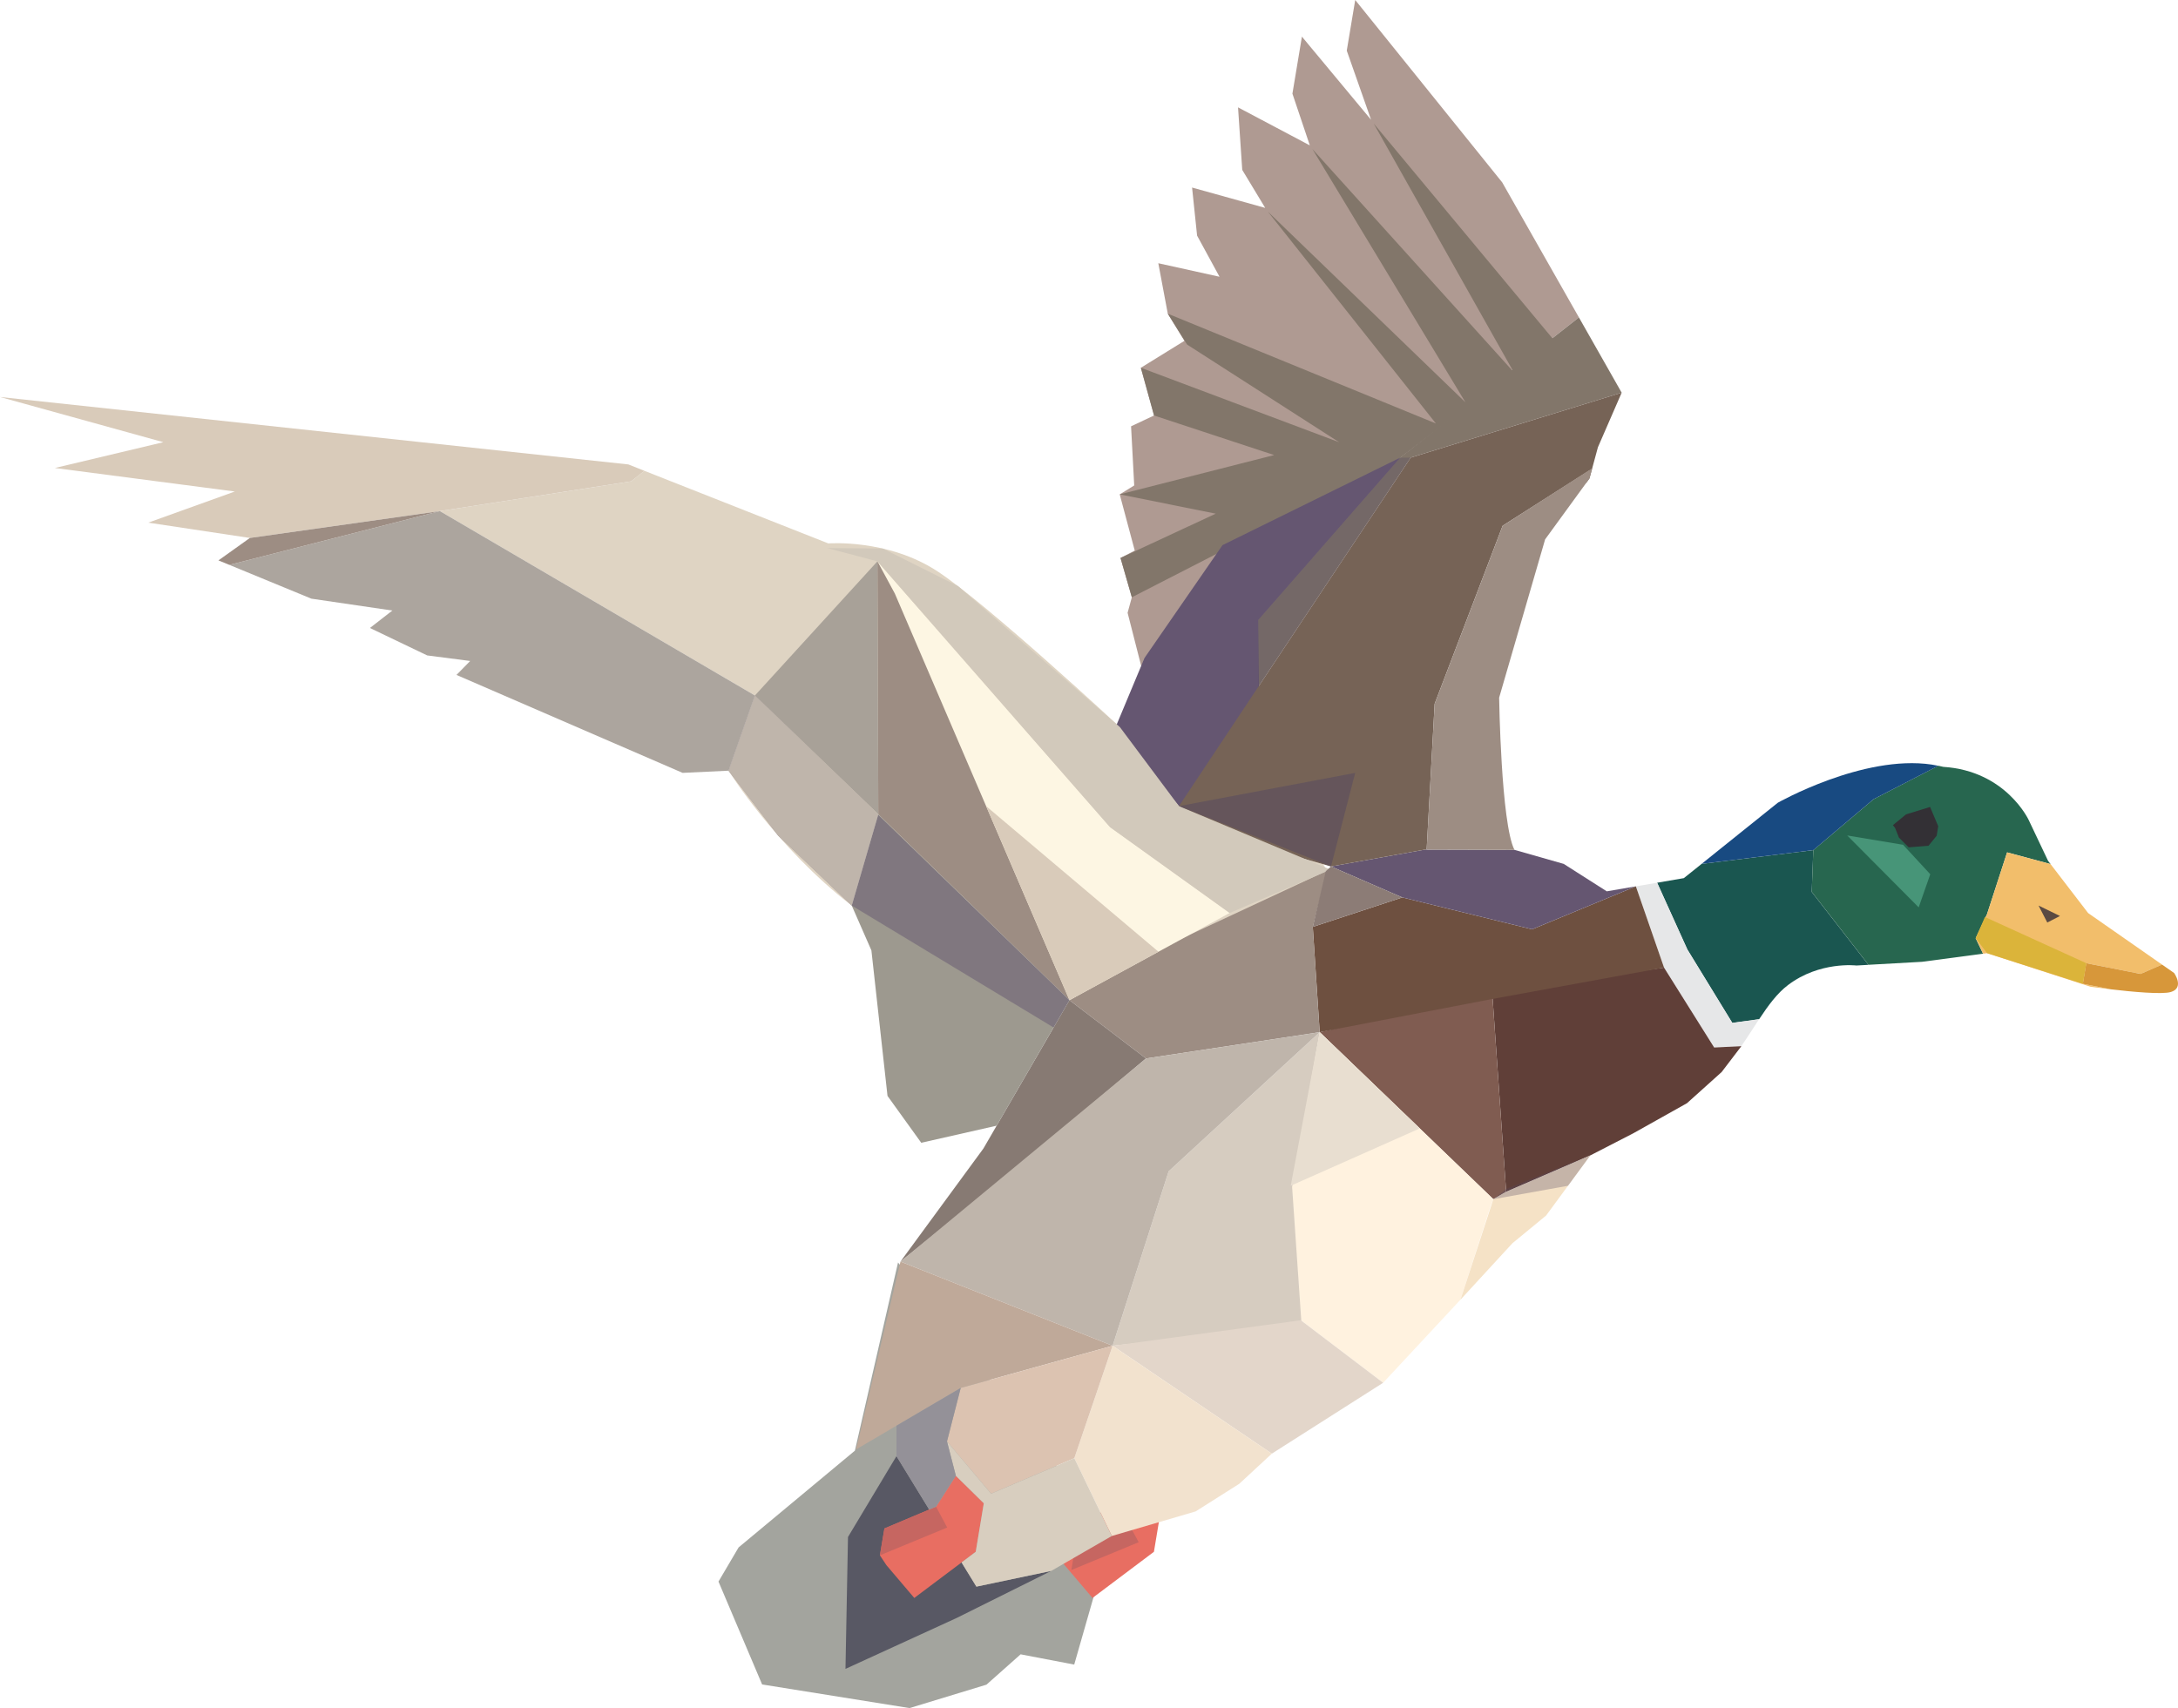 <?xml version="1.0" encoding="utf-8"?>
<!-- Generator: Adobe Illustrator 15.1.0, SVG Export Plug-In . SVG Version: 6.00 Build 0)  -->
<!DOCTYPE svg PUBLIC "-//W3C//DTD SVG 1.1//EN" "http://www.w3.org/Graphics/SVG/1.1/DTD/svg11.dtd">
<svg version="1.1" id="Layer_1" xmlns="http://www.w3.org/2000/svg" xmlns:xlink="http://www.w3.org/1999/xlink" x="0px" y="0px"
	 width="198.272px" height="155.531px" viewBox="-49.568 -38.883 198.272 155.531"
	 enable-background="new -49.568 -38.883 198.272 155.531" xml:space="preserve">
<g>
	<polygon fill="#A3A49E" points="32.184,76.074 28.257,93.209 17.669,102.02 15.839,105.129 19.811,114.498 33.231,116.649 
		40.233,114.516 43.343,111.754 48.223,112.688 51.586,100.942 	"/>
	<g>
		<g>
			<polygon fill="#E86E62" points="53.67,95.5 56.213,98 55.479,102.418 49.887,106.621 47.348,103.633 46.759,102.74 
				47.167,100.293 51.869,98.311 			"/>
			<polygon fill="#C66661" points="53.073,99.651 54.09,101.547 47.962,104.078 48.37,101.629 			"/>
		</g>
		<g>
			<polygon fill="#AF9A92" points="94.168,-9.98 87.182,-22.279 73.803,-38.883 73.033,-34.271 75.246,-27.976 68.951,-35.547 
				68.086,-30.355 69.67,-25.646 63.135,-29.107 63.518,-23.414 65.608,-19.953 58.951,-21.806 59.408,-17.429 61.449,-13.683 
				55.877,-14.914 56.74,-10.32 58.254,-7.847 54.289,-5.396 55.49,-1.049 53.397,-0.066 53.684,5.321 52.364,6.133 53.733,11.25 
				52.436,11.922 53.467,15.504 53.082,16.916 54.336,21.826 54.619,21.031 			"/>
			<polygon fill="#A38368" points="54.336,21.826 52.381,27.324 54.426,22.182 			"/>
			<polygon fill="#A38368" points="94.172,-9.982 97.783,-3.631 97.783,-3.631 			"/>
			<polygon fill="#82766A" points="78.85,2.787 98.059,-3.127 94.168,-9.98 54.619,21.031 54.336,21.826 54.426,22.182 
				52.381,27.324 57.758,34.52 			"/>
			<polygon fill="#A38368" points="98.059,-3.127 97.776,-3.629 97.776,-3.629 			"/>
			<polygon fill="#82766A" points="91.893,-7.91 75.483,-27.638 88.225,-5.008 69.908,-25.308 83.84,-2.244 65.848,-19.617 
				81.147,-0.322 56.74,-10.32 58.496,-7.51 72.344,1.387 54.289,-5.396 55.49,-1.049 66.422,2.553 52.364,6.133 61.108,7.889 
				52.436,11.922 53.467,15.504 77.176,3.346 			"/>
			<line fill="none" x1="76.248" y1="3.287" x2="64.119" y2="13.574"/>
			<path fill="#DFD4C3" d="M70.889,39.811l-7.777-2.207l-5.355-3.082l-5.377-7.197c0,0-12.056-11.197-16.595-14.178
				c-4.541-2.984-9.945-2.547-9.945-2.547L9.094,3.987L7.893,4.946L-9.525,7.656l28.68,16.791l-2.4,6.848
				c0,0,4.355,6.986,11.209,12.281l2.42-8.307l17.4,16.922l23.449-11.793L70.889,39.811z"/>
			<polygon fill="#D9CBBA" points="7.895,4.944 9.096,3.987 7.632,3.406 -49.568,-2.734 -34.698,1.381 -44.573,3.731 -28.191,5.873 
				-36.07,8.707 -26.82,10.102 -9.523,7.656 			"/>
			<path fill="#1A5650" d="M115.506,38.526l-10.17,1.254l-1.619,1.297l-2.43,0.418l2.754,6.084l4.09,6.68l2.441-0.334
				c0.834-1.262,1.639-2.363,2.633-3.115c2.883-2.186,6.223-1.777,6.223-1.777l1.1-0.061l-5.166-6.641L115.506,38.526z"/>
			<path fill="#27664F" d="M130.959,47.957l-0.672-1.408l1.033-2.197l1.826-5.621l3.957,1.066l-0.229-0.299l-1.754-3.699
				c0,0-2.063-4.492-7.785-4.855c-0.145-0.041-0.295-0.068-0.447-0.102l-5.893,3.043l-5.49,4.637l-0.143,3.805l5.166,6.641
				l4.879-0.273L130.959,47.957z"/>
			<polygon fill="#655671" points="57.758,34.52 65.19,38.35 64.975,17.574 77.908,2.783 61.721,10.756 54.619,21.031 
				51.901,27.541 			"/>
			<polyline fill="#333035" points="122.75,36.252 123.948,35.27 126.135,34.596 126.877,36.35 126.735,37.217 125.99,38.131 
				124.188,38.272 123.299,37.385 122.949,36.506 			"/>
			<g>
				<g>
					<path fill="#F2BE6B" d="M140.354,48.823l4.947,0.977l1.949-0.852l-6.727-4.691l-3.42-4.457l-3.957-1.066l-1.826,5.621
						l-1.033,2.197l0.672,1.408l0.361-0.049l9.416,3.053c0,0,0.791,0.111,1.859,0.238l-2.553-0.502L140.354,48.823z"/>
					<path fill="#D7973A" d="M148.352,49.715l-1.104-0.768l-1.949,0.852l-4.947-0.977l-0.313,1.877l2.553,0.502
						c1.895,0.223,4.672,0.488,5.469,0.242C149.313,51.061,148.352,49.715,148.352,49.715z"/>
				</g>
				<polygon fill="#DBB43A" points="131.321,47.908 130.287,46.549 131.129,44.617 140.354,48.823 140.041,50.698 				"/>
			</g>
			<polygon fill="#5A4A42" points="136.008,43.574 137.959,44.524 136.805,45.119 			"/>
			<path fill="none" d="M63.112,37.602l8.486,2.412l8.553-1.539l8.143,0.025c-1.223-2.424-1.391-13.859-1.391-13.859l4.186-14.414
				l4.039-5.547l0.77-2.838l2.162-4.969L87.184-22.279L73.803-38.883l-0.77,4.611l2.209,6.295l-6.291-7.57l-0.867,5.191l1.584,4.709
				l-6.535-3.461l0.383,5.695l2.09,3.459l-6.654-1.854l0.457,4.375l2.043,3.746l-5.572-1.229l0.863,4.594l1.514,2.471l-3.963,2.453
				l1.203,4.348l-2.096,0.982l0.289,5.385l-1.32,0.813l1.369,5.119l-1.295,0.672l1.031,3.582l-0.393,1.412l1.344,5.266l-2.043,5.141
				l5.377,7.197L63.112,37.602z"/>
			<path fill="#E6E7E8" d="M104.041,47.578l-2.754-6.084l-1.938,0.33l2.564,7.396l4.563,7.277l2.477-0.121
				c0.586-0.852,1.105-1.682,1.617-2.455l-2.441,0.334L104.041,47.578z"/>
			<path fill="#184A81" d="M126.274,30.735c-6.244-0.924-14.002,3.477-14.002,3.477l-6.938,5.568l10.17-1.254l5.488-4.637
				l5.895-3.041C126.686,30.803,126.481,30.768,126.274,30.735z"/>
			<polygon fill="#603F38" points="108.955,56.379 106.479,56.498 101.916,49.223 86.274,51.498 87.543,69.637 95.205,66.324 
				99.115,64.311 104.004,61.571 107.162,58.731 			"/>
			<polygon fill="#805C51" points="87.543,69.637 86.377,70.311 70.569,55.104 86.274,51.498 			"/>
			<polygon fill="#6E5040" points="101.916,49.223 99.35,41.824 89.905,45.737 78.092,42.834 69.94,45.516 70.569,55.104 
				86.25,52.086 			"/>
			<polygon fill="#9D8D83" points="70.569,55.104 69.94,45.516 71.237,40.397 55.108,47.928 47.788,52.188 54.754,57.498 			"/>
			<polygon fill="#877A73" points="47.788,52.188 39.956,65.696 32.405,75.992 41.993,68.254 54.754,57.498 			"/>
			<polygon fill="#FFF2DF" points="86.377,70.311 86.194,70.131 70.569,55.104 67.987,68.744 68.85,81.334 76.344,87.028 
				83.383,79.465 86.149,70.889 			"/>
			<polygon fill="#F5E2C6" points="95.205,66.324 91.18,71.799 88.112,74.324 83.383,79.465 86.377,70.311 87.543,69.637 			"/>
			<polygon fill="#D6CCC0" points="56.819,67.77 51.717,83.658 68.922,81.789 68.059,69.199 70.569,55.104 			"/>
			<polygon fill="#E3D6CA" points="66.211,93.481 51.717,83.658 68.85,81.334 76.344,87.028 			"/>
			<polygon fill="#BFB5AB" points="70.569,55.104 56.819,67.77 51.717,83.658 32.405,75.992 54.754,57.498 			"/>
			<polygon fill="#E8DED0" points="67.932,69.088 79.68,63.867 70.569,55.104 			"/>
			<polygon fill="#BFA999" points="32.405,75.992 28.366,93.096 37.889,87.5 51.717,83.658 			"/>
			<polygon fill="#655671" points="71.598,40.014 80.153,38.477 88.295,38.5 92.783,39.78 96.703,42.278 99.35,41.824 
				89.905,45.737 78.092,42.834 			"/>
			<polygon fill="#FDF6E3" points="62.377,44.25 51.487,36.436 30.307,12.231 47.788,52.188 			"/>
			<polygon fill="#9D8D83" points="47.788,52.188 30.387,35.266 30.307,12.231 31.891,15.162 			"/>
			<polygon fill="#A8A198" points="30.387,35.266 19.157,24.446 30.307,12.231 			"/>
			<polygon fill="#ACA59E" points="-9.523,7.656 -28.689,12.553 -21.224,15.629 -13.851,16.711 -15.892,18.299 -10.681,20.797 
				-6.765,21.303 -8.013,22.574 12.573,31.492 16.757,31.293 19.157,24.446 			"/>
			<polygon fill="#9D8D83" points="-28.689,12.553 -9.523,7.656 -26.82,10.102 -29.683,12.145 			"/>
			<polygon fill="#766356" points="87.221,8.99 95.139,3.942 94.799,5.131 95.127,4.68 95.897,1.842 98.059,-3.127 78.85,2.787 
				57.758,34.52 63.112,37.602 71.598,40.014 80.153,38.477 80.305,38.477 81.033,25.201 			"/>
			<path fill="#9D8D83" d="M86.905,24.643l4.186-14.414l4.039-5.547l0.25-0.928L87.223,8.99l-6.188,16.211l-0.729,13.275l7.99,0.025
				C87.073,36.076,86.905,24.643,86.905,24.643z"/>
			<polygon fill="#F2E2CE" points="51.717,83.658 48.233,93.893 51.643,100.979 59.276,98.74 63.254,96.221 66.211,93.481 			"/>
			<polygon fill="#DCC3B1" points="37.889,87.5 51.717,83.658 48.233,93.893 40.655,97.125 36.639,92.364 			"/>
			<polygon fill="#585864" points="46.132,104.158 39.317,105.59 32.042,93.707 27.628,101.071 27.399,113.08 37.509,108.449 			"/>
			<g>
				<polygon fill="#E86E62" points="37.448,95.5 39.991,98 39.257,102.418 33.663,106.621 31.124,103.633 30.534,102.74 
					30.944,100.293 35.645,98.311 				"/>
				<polygon fill="#C66661" points="35.645,98.311 36.659,100.209 30.534,102.74 30.944,100.293 				"/>
			</g>
			<polygon fill="#D8CEBF" points="51.643,100.979 48.233,93.893 40.655,97.125 36.639,92.364 37.448,95.5 39.991,98 
				39.257,102.418 37.968,103.391 39.317,105.59 46.132,104.158 			"/>
			<path fill="#DCC3B1" d="M51.643,100.979"/>
			<polygon fill="#949198" points="32.04,90.938 32.042,93.707 35.02,98.574 35.645,98.311 37.448,95.5 36.639,92.364 37.889,87.5 
							"/>
			<polygon fill="#D2C9BB" points="71.549,40.303 57.758,34.52 52.381,27.324 37.651,14.492 30.8,11.065 25.731,11.022 
				30.307,12.231 30.307,12.231 51.487,36.436 62.377,44.25 			"/>
			<polygon fill="#8C7C76" points="78.092,42.834 71.598,40.014 71.121,40.451 69.94,45.516 			"/>
			<path fill="#E2DCD7" d="M30.26,12.52"/>
			<polygon fill="#479578" points="118.592,37.192 123.674,38.039 126.151,40.721 125.098,43.739 			"/>
		</g>
		<polygon fill="#9D998F" points="30.387,35.266 27.968,43.574 29.759,47.656 31.225,60.906 34.296,65.174 41.163,63.617 
			47.788,52.188 		"/>
		<polygon opacity="0.3" fill="#554961" enable-background="new    " points="78.85,2.787 77.908,2.783 64.975,17.574 
			64.975,23.662 		"/>
		<polygon fill="#D9CBBA" points="40.202,34.52 55.891,47.778 47.788,52.188 		"/>
		<polygon opacity="0.5" fill="#554961" enable-background="new    " points="57.758,34.52 73.803,31.492 71.598,40.014 		"/>
		<polygon opacity="0.3" fill="#554961" enable-background="new    " points="95.205,66.324 93.176,69.088 86.377,70.311 
			87.543,69.381 		"/>
		<polygon opacity="0.5" fill="#655671" enable-background="new    " points="19.157,24.446 16.757,31.293 21.26,37.192 
			27.968,43.574 46.344,54.678 47.788,52.188 		"/>
	</g>
	<polygon fill="#BFB5AB" points="30.387,35.266 19.157,24.446 16.757,31.293 21.276,37.211 27.968,43.574 	"/>
</g>
</svg>
